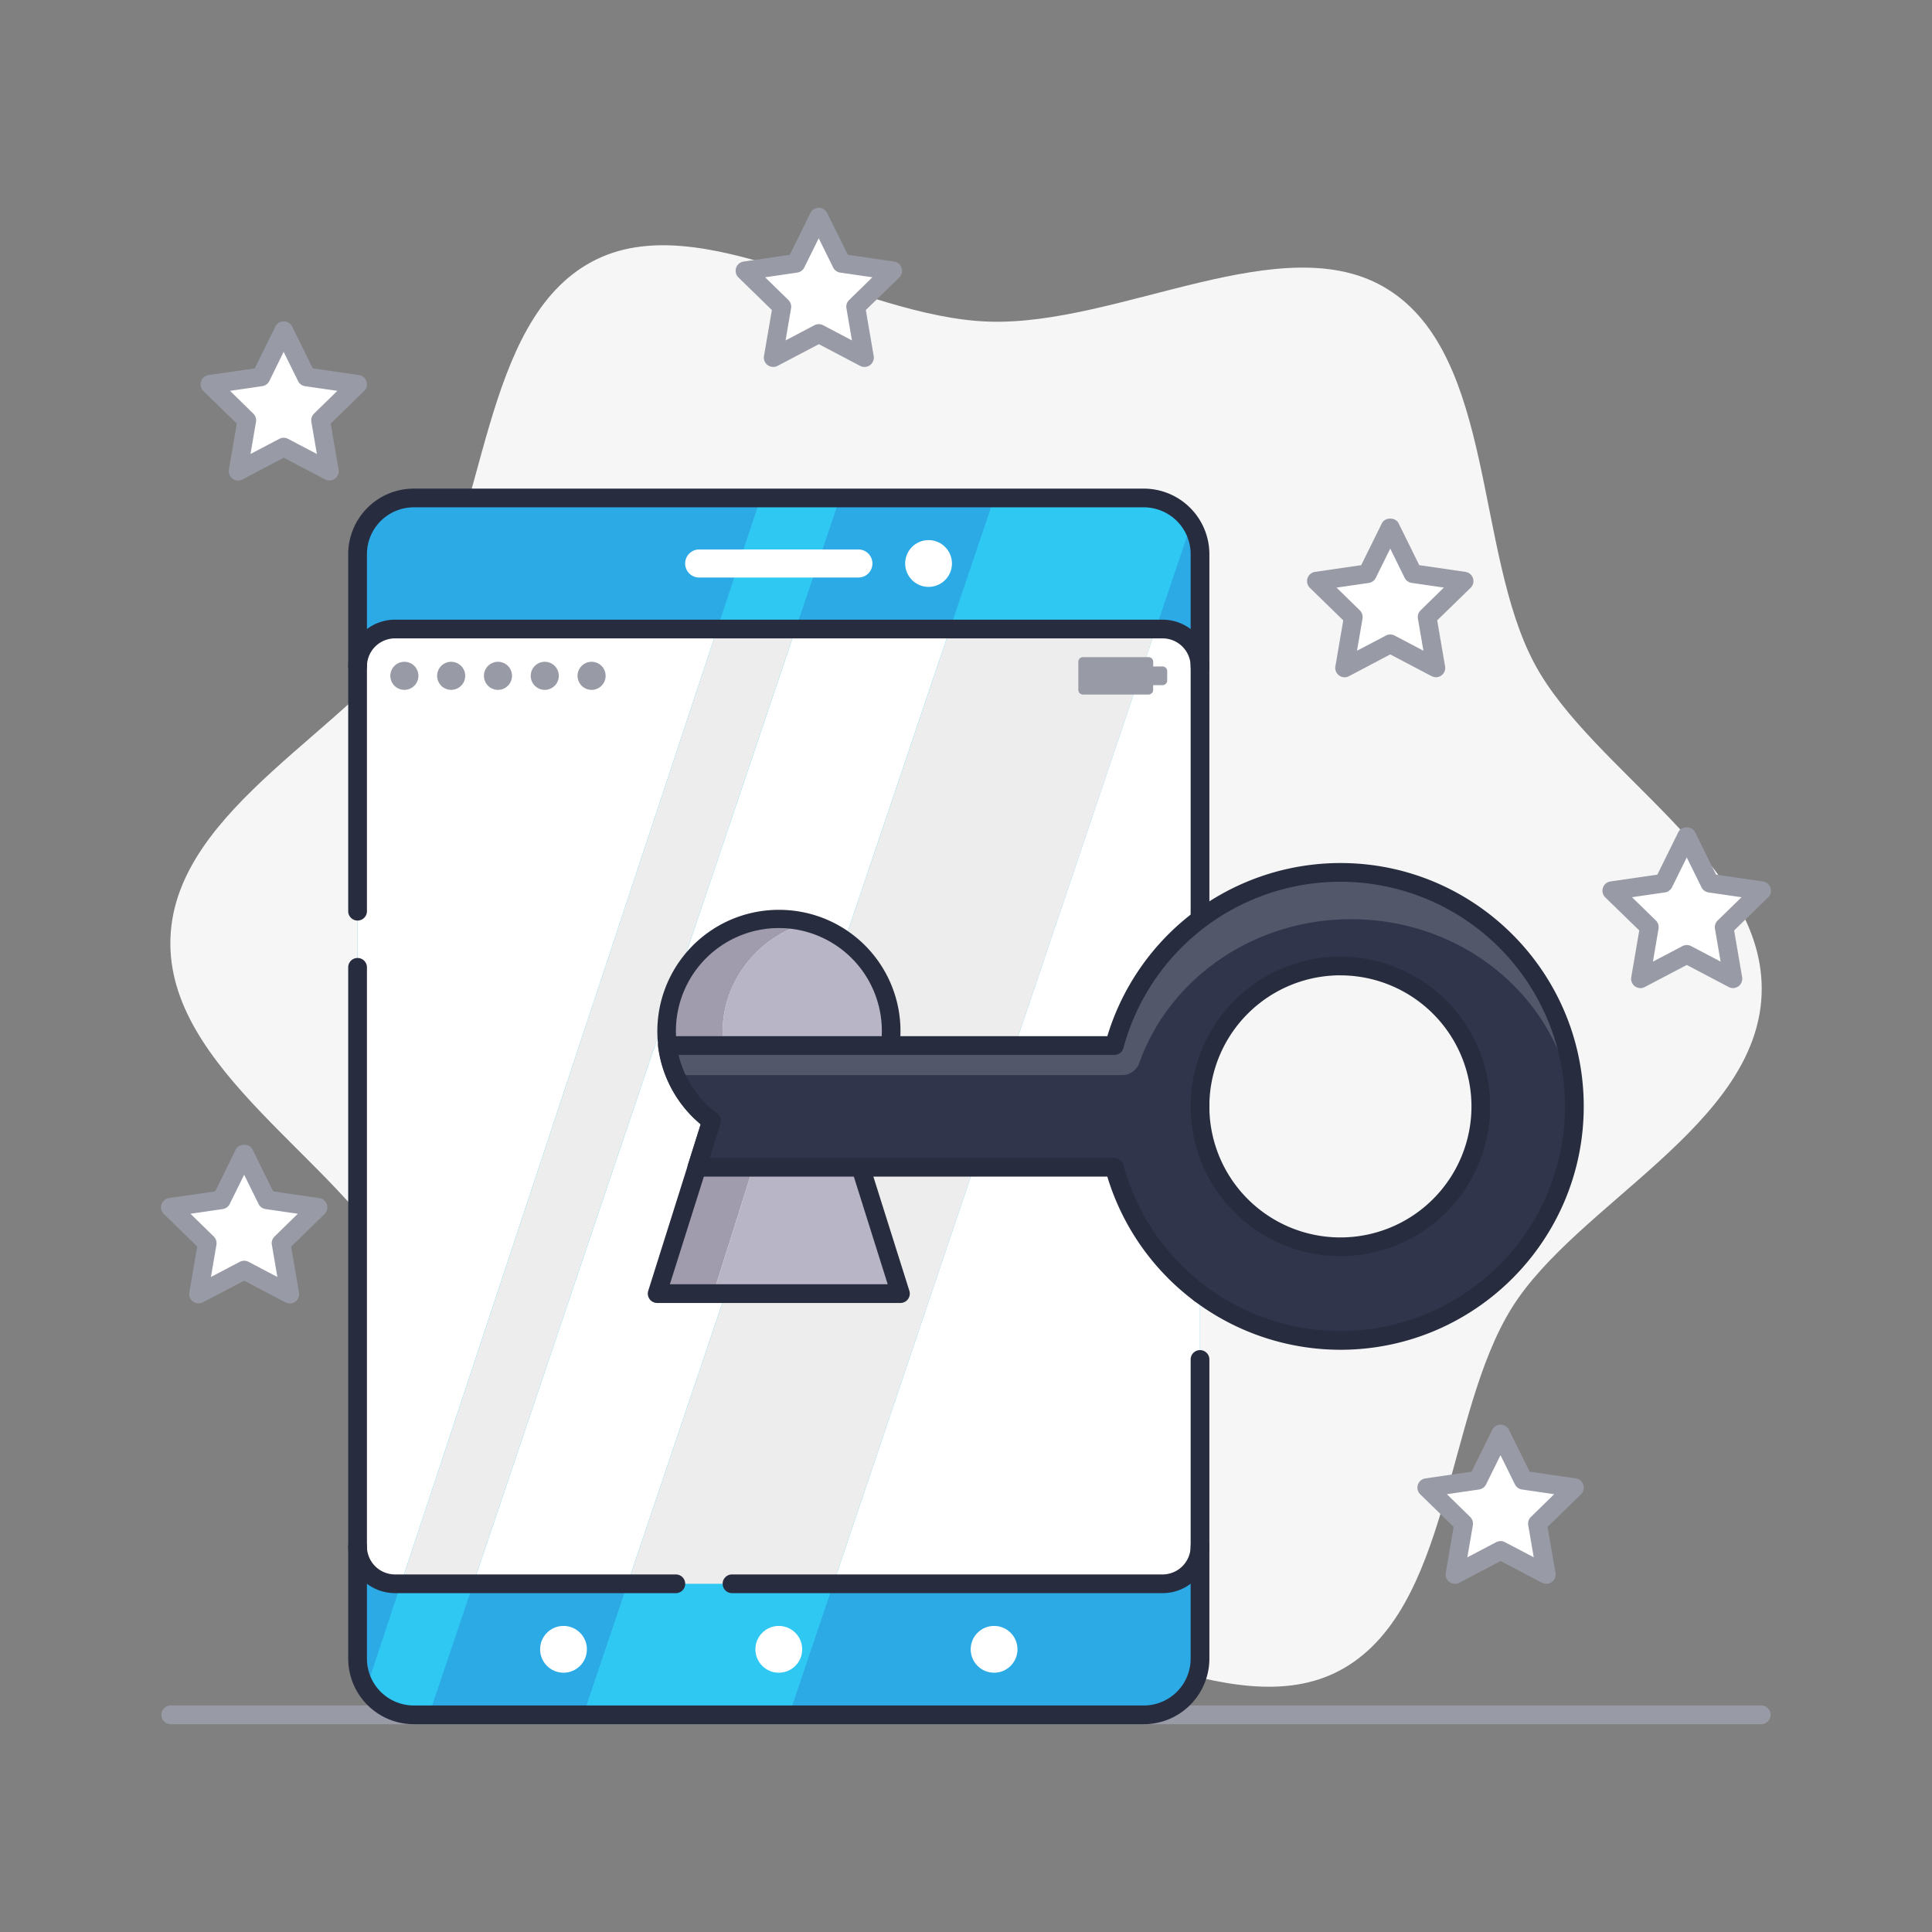 <svg id="ab5af2ca-152a-4f88-aa3a-b8f3535882fb" data-name="Capa 1" xmlns="http://www.w3.org/2000/svg" viewBox="0 0 1080 1080"><rect x="0" y="0" width="1080" height="1080" fill="#808080" stroke="none"/><defs><style>.af1ff99f-13ce-49eb-8048-a25270e42921{fill:#f6f6f6;}.bc2e5595-0d42-4355-ad2a-745412857838{fill:#989aa6;}.b33ff5ab-a68f-4dbd-bb06-8daa4274c374{fill:#2caae6;}.a1c1ffe2-b092-483d-aa7c-cc6c5d453b48{fill:#fff;}.fef0f92c-94a6-48c2-a129-05687fa009fc{fill:#2fc8f2;}.e7de186d-f822-4fd1-bd7e-94de2bb43dc6{fill:#282c3f;}.ee684ff6-b29d-4d8a-b51d-c36383cb552f{fill:#ededed;}.ff549625-655d-4721-8457-67c1d7f63b4f{fill:#a09cad;}.eb46ad08-b5c7-436f-ba54-c0a4edbb1f22{fill:#b8b5c6;}.bc9029b6-2966-460a-85d0-3faf36b3bb0b{fill:#30354c;}.fb6cce3e-d465-4915-9448-056bcb3ed16d{fill:#52576a;}</style></defs><title>ICONS S2R</title><path class="af1ff99f-13ce-49eb-8048-a25270e42921" d="M857.68,370.78c-33.17-62.38-22-171.47-81.81-209-58-36.37-150.06,20.52-223.32,18S391.38,114,331,146.23C268.78,179.47,272.31,289.07,234.87,349c-36.28,58.07-137,102-139.59,175.44s94.88,124.31,127,184.79c33.17,62.38,22,171.47,81.81,209,57.95,36.37,150.06-20.52,223.31-18S688.62,966,749,933.77c62.26-33.24,58.73-142.84,96.17-202.76,36.28-58.07,137-102,139.59-175.44S889.84,431.26,857.68,370.78Z"/><path class="bc2e5595-0d42-4355-ad2a-745412857838" d="M984.77,963.84H95.23a5.24,5.24,0,0,1,0-10.47H984.77a5.24,5.24,0,0,1,0,10.47Z"/><rect class="b33ff5ab-a68f-4dbd-bb06-8daa4274c374" x="199.88" y="278.37" width="470.93" height="680.23" rx="31.4"/><rect class="a1c1ffe2-b092-483d-aa7c-cc6c5d453b48" x="199.88" y="351.63" width="470.93" height="533.72" rx="20.93"/><path class="fef0f92c-94a6-48c2-a129-05687fa009fc" d="M555.74,278.37,326.05,958.6H441.12L664,298.43a15.2,15.2,0,0,0-14.4-20.06Z"/><path class="fef0f92c-94a6-48c2-a129-05687fa009fc" d="M425.16,278.37,206.88,937.46a16.09,16.09,0,0,0,15.28,21.14h17.65L469.5,278.37Z"/><path class="e7de186d-f822-4fd1-bd7e-94de2bb43dc6" d="M639.42,963.84H231.28a36.67,36.67,0,0,1-36.63-36.63V540.53a5.24,5.24,0,0,1,10.47,0V927.21a26.19,26.19,0,0,0,26.16,26.16H639.42a26.2,26.2,0,0,0,26.16-26.16V759.73a5.24,5.24,0,0,1,10.47,0V927.21A36.68,36.68,0,0,1,639.42,963.84Z"/><path class="e7de186d-f822-4fd1-bd7e-94de2bb43dc6" d="M670.81,728.34a5.24,5.24,0,0,1-5.23-5.24V309.77a26.2,26.2,0,0,0-26.16-26.17H231.28a26.19,26.19,0,0,0-26.16,26.17V509.13a5.24,5.24,0,1,1-10.47,0V309.77a36.67,36.67,0,0,1,36.63-36.63H639.42a36.68,36.68,0,0,1,36.63,36.63V723.1A5.24,5.24,0,0,1,670.81,728.34Z"/><polygon class="ee684ff6-b29d-4d8a-b51d-c36383cb552f" points="531.01 351.63 350.79 885.35 465.86 885.35 646.08 351.63 531.01 351.63"/><polygon class="ee684ff6-b29d-4d8a-b51d-c36383cb552f" points="400.9 351.63 224.15 885.35 264.54 885.35 444.76 351.63 400.9 351.63"/><path class="e7de186d-f822-4fd1-bd7e-94de2bb43dc6" d="M649.88,890.58H409.19a5.23,5.23,0,1,1,0-10.46H649.88a15.72,15.72,0,0,0,15.7-15.7,5.24,5.24,0,0,1,10.47,0A26.2,26.2,0,0,1,649.88,890.58Z"/><path class="e7de186d-f822-4fd1-bd7e-94de2bb43dc6" d="M670.81,377.79a5.23,5.23,0,0,1-5.23-5.23,15.71,15.71,0,0,0-15.7-15.7H220.81a15.71,15.71,0,0,0-15.69,15.7,5.24,5.24,0,0,1-10.47,0,26.19,26.19,0,0,1,26.16-26.16H649.88a26.19,26.19,0,0,1,26.17,26.16A5.23,5.23,0,0,1,670.81,377.79Z"/><circle class="a1c1ffe2-b092-483d-aa7c-cc6c5d453b48" cx="435.35" cy="921.98" r="13.08"/><circle class="a1c1ffe2-b092-483d-aa7c-cc6c5d453b48" cx="555.7" cy="921.98" r="13.08"/><circle class="a1c1ffe2-b092-483d-aa7c-cc6c5d453b48" cx="519.07" cy="315" r="13.08"/><circle class="a1c1ffe2-b092-483d-aa7c-cc6c5d453b48" cx="315" cy="921.98" r="13.08"/><path class="a1c1ffe2-b092-483d-aa7c-cc6c5d453b48" d="M479.83,322.85h-89A7.85,7.85,0,0,1,383,315h0a7.85,7.85,0,0,1,7.85-7.85h89a7.84,7.84,0,0,1,7.84,7.85h0A7.84,7.84,0,0,1,479.83,322.85Z"/><path class="e7de186d-f822-4fd1-bd7e-94de2bb43dc6" d="M377.8,890.58h-157a26.2,26.2,0,0,1-26.16-26.16,5.24,5.24,0,0,1,10.47,0,15.72,15.72,0,0,0,15.69,15.7h157a5.23,5.23,0,0,1,0,10.46Z"/><circle class="bc2e5595-0d42-4355-ad2a-745412857838" cx="226.05" cy="377.79" r="7.85"/><circle class="bc2e5595-0d42-4355-ad2a-745412857838" cx="252.21" cy="377.79" r="7.85"/><circle class="bc2e5595-0d42-4355-ad2a-745412857838" cx="278.37" cy="377.79" r="7.85"/><circle class="bc2e5595-0d42-4355-ad2a-745412857838" cx="304.53" cy="377.79" r="7.85"/><circle class="bc2e5595-0d42-4355-ad2a-745412857838" cx="330.7" cy="377.79" r="7.85"/><path class="bc2e5595-0d42-4355-ad2a-745412857838" d="M649.88,372.56h-5.23v-2.62a2.61,2.61,0,0,0-2.62-2.61H605.41a2.61,2.61,0,0,0-2.62,2.61v15.7a2.62,2.62,0,0,0,2.62,2.62H642a2.62,2.62,0,0,0,2.62-2.62V383h5.23a2.61,2.61,0,0,0,2.62-2.61v-5.24A2.61,2.61,0,0,0,649.88,372.56Z"/><path class="ff549625-655d-4721-8457-67c1d7f63b4f" d="M397.75,626.64a62.59,62.59,0,0,1-25.12-47c-1.66-34.77,27-65.28,61.78-65.78a62.43,62.43,0,0,1,16.79,2.08c-27.82,7.39-48.6,34-47.17,63.7a62.56,62.56,0,0,0,25.12,47l-30.43,96.5H367.33Z"/><path class="eb46ad08-b5c7-436f-ba54-c0a4edbb1f22" d="M404,579.63c-1.43-29.75,19.35-56.31,47.17-63.7A62.53,62.53,0,0,1,473,626.64l30.42,96.5H398.72l30.43-96.5A62.56,62.56,0,0,1,404,579.63Z"/><path class="e7de186d-f822-4fd1-bd7e-94de2bb43dc6" d="M503.37,728.37h-136a5.23,5.23,0,0,1-5-6.8l29.35-93.08a67.88,67.88,0,0,1,44.69-119.88A67.81,67.81,0,0,1,479,628.49l29.34,93.08a5.23,5.23,0,0,1-5,6.8ZM374.46,717.91H496.23L468,628.21a5.24,5.24,0,0,1,1.85-5.75,57.56,57.56,0,1,0-68.9,0,5.22,5.22,0,0,1,1.84,5.75Z"/><path class="bc9029b6-2966-460a-85d0-3faf36b3bb0b" d="M749.3,487.67A130.86,130.86,0,0,0,623,584.48H373.07a62.68,62.68,0,0,0,24.68,42.16l-8.16,25.86H623A130.82,130.82,0,1,0,749.3,487.67Zm0,209.31a78.49,78.49,0,1,1,78.49-78.49A78.49,78.49,0,0,1,749.3,697Z"/><path class="fb6cce3e-d465-4915-9448-056bcb3ed16d" d="M755.27,513.84c66.73,0,121.22,49.36,124.67,111.48.11-2.26.18-4.54.18-6.83a130.82,130.82,0,0,0-257.14-34H373.07A61.24,61.24,0,0,0,377.62,601H627.1a10.3,10.3,0,0,0,9.76-6.74C653.42,547.51,700.17,513.84,755.27,513.84Z"/><path class="e7de186d-f822-4fd1-bd7e-94de2bb43dc6" d="M749.3,754.53A136.22,136.22,0,0,1,619,657.73H389.59a5.23,5.23,0,0,1-5-6.8l7.08-22.44a67.28,67.28,0,0,1-23.8-43.36,5.23,5.23,0,0,1,5.19-5.89H619a136.22,136.22,0,0,1,130.27-96.8c75,0,136.05,61,136.05,136.05S824.32,754.53,749.3,754.53ZM396.73,647.27H623a5.22,5.22,0,0,1,5,3.87,125.58,125.58,0,1,0,0-65.31,5.22,5.22,0,0,1-5,3.88H379.32a57.3,57.3,0,0,0,21.58,32.75,5.22,5.22,0,0,1,1.84,5.75ZM749.3,702.21A83.72,83.72,0,1,1,833,618.49,83.82,83.82,0,0,1,749.3,702.21Zm0-157a73.26,73.26,0,1,0,73.26,73.26A73.34,73.34,0,0,0,749.3,545.23Z"/><polygon class="a1c1ffe2-b092-483d-aa7c-cc6c5d453b48" points="777.15 294.83 789.89 320.67 818.41 324.81 797.78 344.92 802.65 373.32 777.15 359.91 751.64 373.32 756.51 344.92 735.88 324.81 764.4 320.67 777.15 294.83"/><path class="bc2e5595-0d42-4355-ad2a-745412857838" d="M802.65,378.55a5.23,5.23,0,0,1-2.43-.6l-23.07-12.13L754.07,378a5.23,5.23,0,0,1-7.58-5.52l4.4-25.68-18.66-18.2a5.23,5.23,0,0,1,2.9-8.92l25.79-3.75,11.54-23.37c1.75-3.57,7.62-3.57,9.38,0l11.53,23.37,25.79,3.75a5.22,5.22,0,0,1,2.9,8.92l-18.66,18.2,4.41,25.68a5.23,5.23,0,0,1-5.16,6.12Zm-25.5-23.87a5.23,5.23,0,0,1,2.43.6l16.12,8.47-3.08-17.94a5.24,5.24,0,0,1,1.51-4.63l13-12.72-18-2.61A5.25,5.25,0,0,1,785.2,323l-8.05-16.33L769.09,323a5.24,5.24,0,0,1-3.94,2.87l-18,2.61,13,12.72a5.23,5.23,0,0,1,1.5,4.63l-3.08,17.94,16.12-8.47A5.27,5.27,0,0,1,777.15,354.68Z"/><polygon class="a1c1ffe2-b092-483d-aa7c-cc6c5d453b48" points="838.85 801.63 851.6 827.46 880.12 831.61 859.48 851.72 864.36 880.12 838.85 866.71 813.35 880.12 818.22 851.72 797.59 831.61 826.1 827.46 838.85 801.63"/><path class="bc2e5595-0d42-4355-ad2a-745412857838" d="M813.35,885.35a5.23,5.23,0,0,1-5.16-6.12l4.41-25.69-18.66-18.19a5.22,5.22,0,0,1,2.9-8.92l25.78-3.75,11.54-23.37a5.23,5.23,0,0,1,4.69-2.91h0a5.21,5.21,0,0,1,4.69,2.91l11.54,23.37,25.79,3.75a5.24,5.24,0,0,1,2.9,8.93L865.1,853.54l4.41,25.69a5.23,5.23,0,0,1-7.59,5.52l-23.07-12.13-23.06,12.13A5.3,5.3,0,0,1,813.35,885.35Zm-4.52-50.09,13,12.71a5.25,5.25,0,0,1,1.51,4.63l-3.08,17.95,16.12-8.47a5.18,5.18,0,0,1,4.87,0l16.12,8.47-3.08-17.95a5.24,5.24,0,0,1,1.5-4.63l13-12.71-18-2.62a5.25,5.25,0,0,1-3.94-2.86l-8.06-16.33-8.06,16.33a5.23,5.23,0,0,1-3.94,2.86Z"/><polygon class="a1c1ffe2-b092-483d-aa7c-cc6c5d453b48" points="942.91 467.49 955.85 493.7 984.77 497.9 963.84 518.31 968.78 547.11 942.91 533.51 917.04 547.11 921.98 518.31 901.05 497.9 929.97 493.7 942.91 467.49"/><path class="bc2e5595-0d42-4355-ad2a-745412857838" d="M968.78,552.35a5.12,5.12,0,0,1-2.43-.61l-23.44-12.32-23.44,12.32a5.22,5.22,0,0,1-7.59-5.51l4.48-26.1-19-18.48a5.23,5.23,0,0,1,2.91-8.92l26.2-3.81,11.72-23.74c1.75-3.58,7.62-3.58,9.38,0l11.71,23.74,26.21,3.81a5.23,5.23,0,0,1,2.9,8.92l-19,18.48,4.47,26.1a5.23,5.23,0,0,1-5.15,6.12Zm-25.87-24.07a5.2,5.2,0,0,1,2.43.6l16.49,8.67-3.15-18.36a5.23,5.23,0,0,1,1.5-4.63l13.34-13-18.43-2.68a5.23,5.23,0,0,1-3.94-2.86l-8.24-16.71L934.66,496a5.23,5.23,0,0,1-3.94,2.86l-18.43,2.68,13.34,13a5.23,5.23,0,0,1,1.5,4.63L924,537.55l16.49-8.67A5.27,5.27,0,0,1,942.91,528.28Z"/><polygon class="a1c1ffe2-b092-483d-aa7c-cc6c5d453b48" points="457.73 121.39 470.48 147.23 498.99 151.38 478.36 171.49 483.23 199.88 457.73 186.47 432.23 199.88 437.1 171.49 416.46 151.38 444.98 147.23 457.73 121.39"/><path class="bc2e5595-0d42-4355-ad2a-745412857838" d="M432.23,205.12a5.23,5.23,0,0,1-5.16-6.12l4.41-25.69-18.67-18.19a5.23,5.23,0,0,1,2.9-8.92l25.79-3.75L453,119.08a5.23,5.23,0,0,1,4.69-2.92h0a5.23,5.23,0,0,1,4.69,2.92L474,142.45l25.79,3.75a5.23,5.23,0,0,1,2.91,8.92L484,173.31l4.4,25.69a5.23,5.23,0,0,1-7.59,5.52l-23.06-12.13-23.07,12.13A5.23,5.23,0,0,1,432.23,205.12ZM427.71,155l13,12.71a5.23,5.23,0,0,1,1.5,4.63l-3.07,17.95,16.11-8.48a5.26,5.26,0,0,1,4.88,0l16.11,8.48-3.08-17.95a5.21,5.21,0,0,1,1.51-4.63l13-12.71-18-2.62a5.23,5.23,0,0,1-3.94-2.86l-8.06-16.33-8.06,16.33a5.25,5.25,0,0,1-3.94,2.86Z"/><polygon class="a1c1ffe2-b092-483d-aa7c-cc6c5d453b48" points="158.62 184.86 171.37 210.7 199.88 214.84 179.25 234.95 184.13 263.35 158.62 249.94 133.12 263.35 137.99 234.95 117.36 214.84 145.87 210.7 158.62 184.86"/><path class="bc2e5595-0d42-4355-ad2a-745412857838" d="M184.12,268.58a5.23,5.23,0,0,1-2.43-.6l-23.07-12.12L135.55,268a5.23,5.23,0,0,1-7.59-5.51l4.41-25.69L113.7,218.59a5.24,5.24,0,0,1,2.91-8.93l25.78-3.74,11.54-23.38a5.23,5.23,0,0,1,4.69-2.91h0a5.23,5.23,0,0,1,4.69,2.92l11.53,23.37,25.8,3.74a5.24,5.24,0,0,1,2.9,8.93l-18.67,18.19,4.41,25.68a5.23,5.23,0,0,1-5.16,6.12ZM128.6,218.49l13,12.72a5.23,5.23,0,0,1,1.5,4.63l-3.07,17.95,16.12-8.48a5.22,5.22,0,0,1,4.86,0l16.13,8.47-3.09-17.94a5.24,5.24,0,0,1,1.51-4.64l13-12.71-18-2.61a5.22,5.22,0,0,1-3.94-2.87l-8.06-16.32L150.56,213a5.25,5.25,0,0,1-3.94,2.86Z"/><polygon class="a1c1ffe2-b092-483d-aa7c-cc6c5d453b48" points="136.5 644.92 149.25 670.75 177.76 674.9 157.13 695.01 162 723.41 136.5 710 110.99 723.41 115.87 695.01 95.23 674.9 123.75 670.75 136.5 644.92"/><path class="bc2e5595-0d42-4355-ad2a-745412857838" d="M162,728.64a5.3,5.3,0,0,1-2.44-.6l-23.07-12.13L113.43,728a5.23,5.23,0,0,1-7.59-5.52l4.41-25.68L91.58,678.65a5.24,5.24,0,0,1,2.9-8.93L120.27,666,131.8,642.6c1.76-3.57,7.63-3.57,9.39,0L152.72,666l25.79,3.75a5.24,5.24,0,0,1,2.91,8.93l-18.67,18.19,4.4,25.68a5.22,5.22,0,0,1-5.15,6.12Zm-25.51-23.87a5.24,5.24,0,0,1,2.44.6l16.12,8.47-3.08-18a5.22,5.22,0,0,1,1.51-4.63l13-12.71-18-2.62a5.19,5.19,0,0,1-3.94-2.86l-8.07-16.33-8.05,16.33a5.2,5.2,0,0,1-3.94,2.86l-18,2.62,13,12.71a5.24,5.24,0,0,1,1.5,4.63l-3.07,18,16.11-8.47A5.23,5.23,0,0,1,136.49,704.77Z"/></svg>